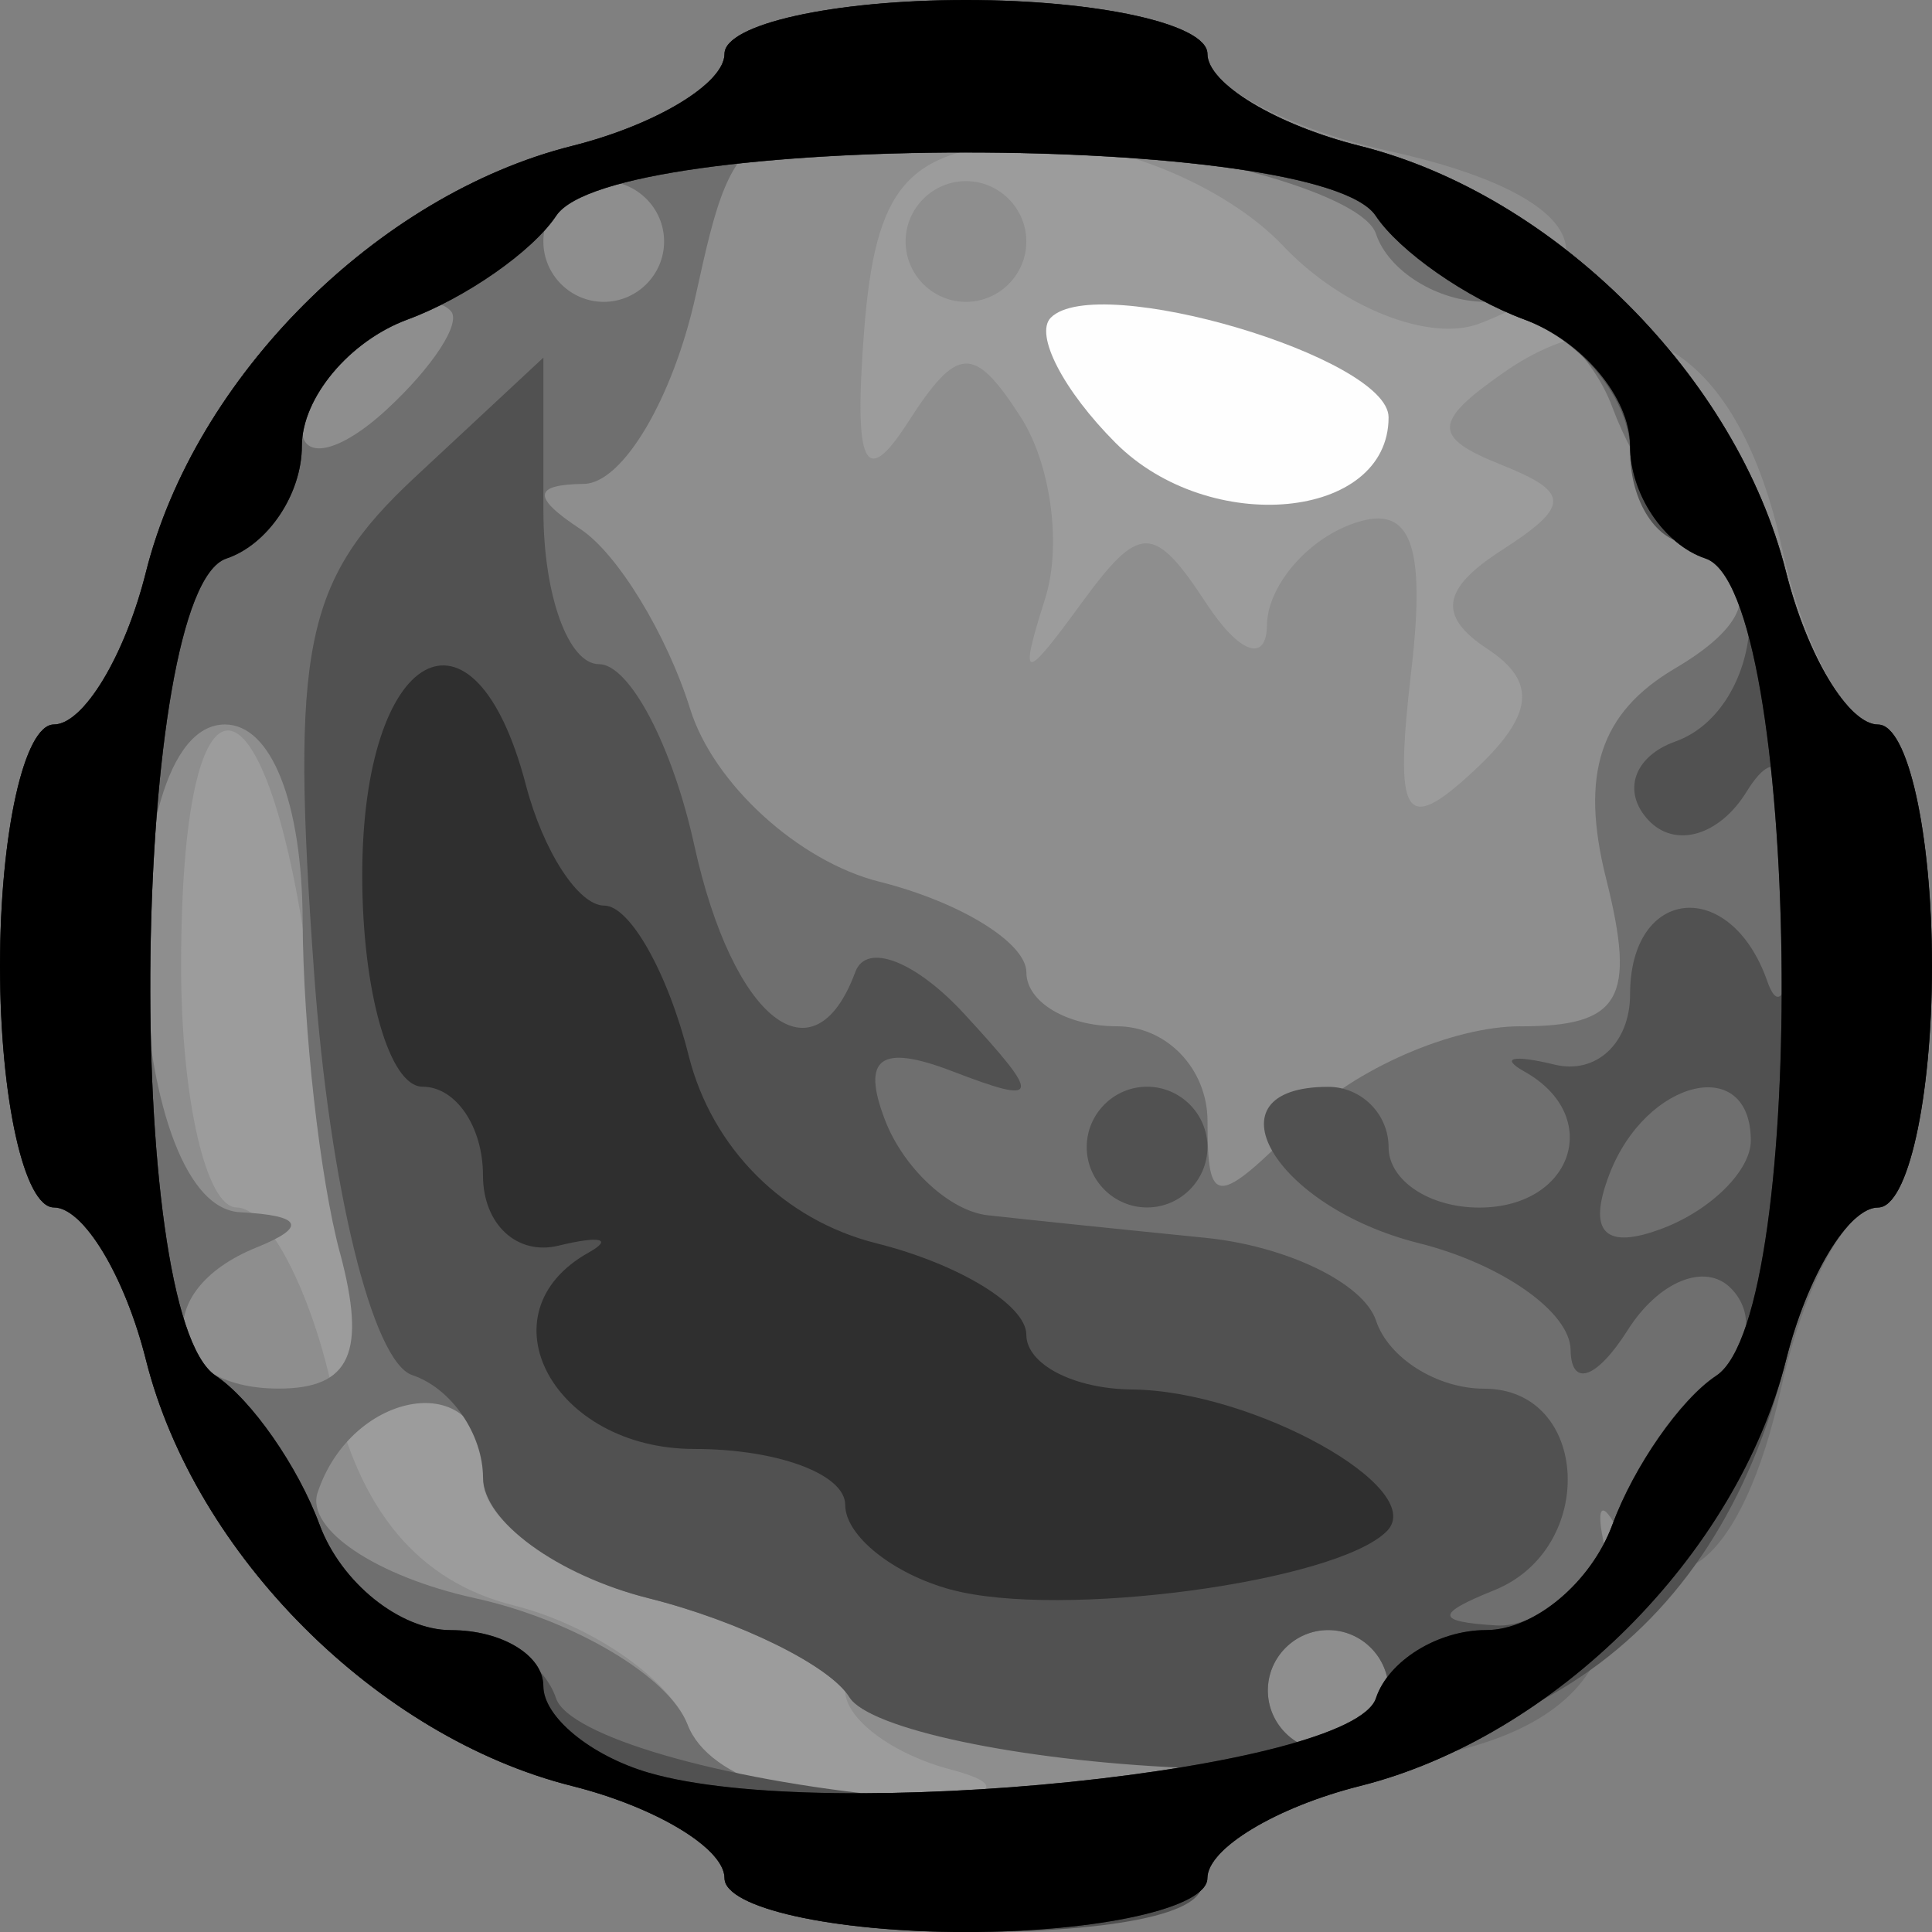 <?xml version="1.0" encoding="UTF-8" standalone="no"?>
<!-- Created with Inkscape (http://www.inkscape.org/) -->
<svg id="svg2" xmlns:rdf="http://www.w3.org/1999/02/22-rdf-syntax-ns#" xmlns="http://www.w3.org/2000/svg" height="32.003" width="32.001" version="1.1" xmlns:cc="http://creativecommons.org/ns#" xmlns:dc="http://purl.org/dc/elements/1.1/">
 <rect width="100%" height="100%" fill="#808080" stroke="none"/>
 <g id="g2998" transform="translate(-1e-5,-1e-5)">
  <path id="path3001" fill="#fefefe" d="M12,31.108c0-0.49-1.136-1.176-2.525-1.525-3.228-0.81-6.247-3.83-7.058-7.058-0.349-1.389-1.035-2.525-1.525-2.525-0.49,0-0.892-1.8-0.892-4s0.401-4,0.892-4c0.49,0,1.177-1.136,1.525-2.525,0.81-3.228,3.83-6.247,7.058-7.058,1.389-0.349,2.525-1.035,2.525-1.525,0-0.49,1.8-0.892,4-0.892s4,0.401,4,0.892c0,0.49,1.136,1.177,2.525,1.525,3.228,0.81,6.247,3.829,7.058,7.058,0.35,1.389,1.036,2.526,1.526,2.526,0.491,0,0.892,1.8,0.892,4s-0.401,4-0.892,4c-0.49,0-1.177,1.136-1.525,2.525-0.81,3.228-3.829,6.247-7.058,7.058-1.39,0.35-2.526,1.036-2.526,1.526,0,0.491-1.8,0.892-4,0.892s-4-0.401-4-0.892z"/>
  <path id="path2999" fill="#9c9c9c" d="M12,31.108c0-0.49-1.136-1.176-2.525-1.525-3.228-0.81-6.247-3.83-7.058-7.058-0.349-1.389-1.035-2.525-1.525-2.525-0.49,0-0.892-1.8-0.892-4s0.401-4,0.892-4c0.49,0,1.177-1.136,1.525-2.525,0.81-3.228,3.83-6.247,7.058-7.058,1.389-0.349,2.525-1.035,2.525-1.525,0-0.49,1.8-0.892,4-0.892s4,0.401,4,0.892c0,0.49,1.136,1.177,2.525,1.525,3.228,0.81,6.247,3.829,7.058,7.058,0.35,1.389,1.036,2.526,1.526,2.526,0.491,0,0.892,1.8,0.892,4s-0.401,4-0.892,4c-0.49,0-1.177,1.136-1.525,2.525-0.81,3.228-3.829,6.247-7.058,7.058-1.39,0.35-2.526,1.036-2.526,1.526,0,0.491-1.8,0.892-4,0.892s-4-0.401-4-0.892zm11-24.196c0-0.993-4.828-2.418-5.594-1.651-0.276,0.276,0.208,1.21,1.075,2.078,1.555,1.554,4.519,1.275,4.519-0.426z"/>
  <path id="path2997" fill="#8e8e8e" d="M12,31.108c0-0.49-1.136-1.176-2.525-1.525-3.228-0.81-6.247-3.83-7.058-7.058-0.349-1.389-1.035-2.525-1.525-2.525-0.49,0-0.892-1.8-0.892-4s0.401-4,0.892-4c0.49,0,1.177-1.136,1.525-2.525,0.81-3.228,3.83-6.247,7.058-7.058,1.389-0.349,2.525-1.035,2.525-1.525,0-0.49,1.8-0.892,4-0.892s4,0.414,4,0.921c0,0.506,1.35,1.217,3,1.579,3.243,0.712,3.892,1.944,1.507,2.859-0.821,0.315-2.284-0.262-3.25-1.283-0.966-1.021-2.873-1.793-4.236-1.716-1.998,0.113-2.524,0.72-2.709,3.132-0.171,2.229,0.015,2.612,0.729,1.5,0.818-1.273,1.092-1.285,1.866-0.083,0.499,0.775,0.682,2.125,0.406,3-0.438,1.388-0.362,1.399,0.593,0.091,0.973-1.333,1.204-1.333,2.079,0,0.542,0.825,0.992,0.986,1,0.357,0.008-0.629,0.627-1.378,1.374-1.665,0.996-0.382,1.268,0.262,1.017,2.417-0.285,2.45-0.114,2.727,1.03,1.665,0.998-0.926,1.061-1.479,0.233-2.024-0.824-0.542-0.762-0.993,0.224-1.629,1.151-0.742,1.151-0.964,0-1.424-1.139-0.455-1.131-0.707,0.046-1.528,2.114-1.475,3.892-0.351,4.609,2.915,0.353,1.605,1.055,2.917,1.561,2.917,0.507,0,0.921,1.8,0.921,4s-0.401,4-0.892,4c-0.49,0-1.177,1.136-1.525,2.525-0.81,3.228-3.829,6.247-7.058,7.058-1.39,0.35-2.526,1.036-2.526,1.526,0,0.491-1.8,0.892-4,0.892s-4-0.401-4-0.892zm3.75-1.798c-0.962-0.251-1.75-0.838-1.75-1.304s-1.35-1.144-3-1.506-3-1.261-3-1.996c0-0.736-0.507-1.506-1.127-1.713-0.62-0.207-1.352-2.719-1.627-5.583-0.588-6.118-2.246-7.009-2.246-1.208,0,2.2,0.414,4,0.921,4,0.506,0,1.217,1.35,1.58,3.001,0.443,2.019,1.428,3.194,3.007,3.59,1.291,0.324,2.591,1.224,2.889,1.999,0.303,0.791,1.762,1.359,3.322,1.294,1.691-0.071,2.095-0.295,1.031-0.573zm-0.75-25.31c0-0.55,0.45-1,1-1s1,0.45,1,1-0.45,1-1,1-1-0.45-1-1z"/>
  <path id="path2995" fill="#6f6f6f" d="M12,31.108c0-0.49-1.136-1.176-2.525-1.525-3.228-0.81-6.247-3.83-7.058-7.058-0.349-1.389-1.035-2.525-1.525-2.525-0.49,0-0.892-1.8-0.892-4s0.401-4,0.892-4c0.49,0,1.177-1.136,1.525-2.525,0.81-3.228,3.83-6.247,7.058-7.058,1.389-0.349,2.525-1.035,2.525-1.525,0-0.49,1.8-0.892,4-0.892s4,0.401,4,0.892c0,0.49,1.136,1.177,2.525,1.525,3.228,0.81,6.247,3.829,7.058,7.058,0.35,1.389,1.036,2.526,1.526,2.526,0.491,0,0.892,1.8,0.892,4s-0.414,4-0.921,4-1.217,1.35-1.579,3c-0.629,2.862-1.851,3.862-2.753,2.25-0.231-0.412-0.31-0.259-0.176,0.341,0.605,2.708-1.572,3.906-6.707,3.691-2.864-0.12-5.472-0.647-5.795-1.171-0.324-0.524-1.822-1.262-3.329-1.64s-2.74-1.352-2.74-2.163c0-1.638-2.166-1.311-2.74,0.413-0.201,0.603,0.971,1.39,2.604,1.749,1.633,0.359,3.218,1.3,3.522,2.091,0.354,0.923,1.999,1.439,4.584,1.439,2.217,0,4.031,0.45,4.031,1s-1.8,1-4,1-4-0.401-4-0.892zm11-3.108c0-0.55-0.45-1-1-1s-1,0.45-1,1,0.45,1,1,1,1-0.45,1-1zm-17.37-7.25c-0.332-1.238-0.609-3.712-0.617-5.5-0.008-1.957-0.52-3.25-1.286-3.25-1.955,0-1.708,7.977,0.25,8.079,1.028,0.053,1.116,0.243,0.273,0.583-1.795,0.725-1.542,2.338,0.367,2.338,1.188,0,1.457-0.596,1.014-2.25zm19.55-3.75c1.662,0,1.924-0.451,1.423-2.447-0.435-1.734-0.102-2.749,1.142-3.482,1.158-0.682,1.39-1.296,0.683-1.803-0.591-0.422-1.364-1.556-1.72-2.518-0.355-0.963-1.297-1.75-2.093-1.75-0.797,0-1.617-0.507-1.824-1.127-0.207-0.62-2.672-1.347-5.478-1.617-5.041-0.484-5.111-0.453-5.787,2.627-0.377,1.714-1.211,3.124-1.855,3.132-0.844,0.011-0.86,0.22-0.055,0.75,0.613,0.404,1.431,1.746,1.817,2.982,0.386,1.236,1.796,2.522,3.135,2.858,1.338,0.336,2.433,1.012,2.433,1.502,0,0.491,0.675,0.892,1.5,0.892s1.5,0.707,1.5,1.571c0,1.429,0.143,1.429,1.571,0,0.865-0.864,2.488-1.571,3.609-1.571zm-17.714-11.85c-0.564-0.593-2.466,0.91-2.466,1.948,0,0.539,0.63,0.4,1.399-0.309,0.77-0.709,1.25-1.447,1.067-1.639zm3.534-1.15c0-0.55-0.45-1-1-1s-1,0.45-1,1,0.45,1,1,1,1-0.45,1-1z"/>
  <path id="path2993" fill="#515151" d="M12,31.108c0-0.49-1.136-1.176-2.525-1.525-3.228-0.81-6.247-3.83-7.058-7.058-0.349-1.389-1.035-2.525-1.525-2.525-0.49,0-0.892-1.8-0.892-4s0.401-4,0.892-4c0.49,0,1.177-1.136,1.525-2.525,0.81-3.228,3.83-6.247,7.058-7.058,1.389-0.349,2.525-1.035,2.525-1.525,0-0.49,1.8-0.892,4-0.892s4,0.401,4,0.892c0,0.49,1.136,1.177,2.525,1.525,3.228,0.81,6.247,3.829,7.058,7.058,0.35,1.389,1.036,2.526,1.526,2.526,0.491,0,0.892,1.8,0.892,4s-0.401,4-0.892,4c-0.49,0-1.177,1.136-1.525,2.525-1.189,4.736-4.532,6.994-10.002,6.754-2.708-0.119-5.189-0.644-5.512-1.168-0.324-0.524-1.822-1.262-3.329-1.64s-2.74-1.277-2.74-1.996c0-0.72-0.527-1.484-1.172-1.699-0.66-0.22-1.37-3.125-1.625-6.643-0.392-5.425-0.171-6.514,1.672-8.232l2.125-1.979v2.539c0,1.397,0.414,2.539,0.92,2.539,0.506,0,1.218,1.35,1.579,3,0.637,2.898,1.98,3.955,2.667,2.099,0.183-0.496,0.994-0.185,1.801,0.69,1.299,1.41,1.276,1.519-0.199,0.952-1.186-0.455-1.506-0.222-1.11,0.81,0.306,0.797,1.07,1.506,1.699,1.577,0.629,0.07,2.249,0.238,3.601,0.373,1.352,0.135,2.627,0.753,2.833,1.372,0.206,0.621,1.012,1.128,1.791,1.128,1.749,0,1.881,2.646,0.167,3.338-0.979,0.395-0.972,0.521,0.031,0.583,0.705,0.043,1.572-0.709,1.927-1.671,0.355-0.963,1.115-2.063,1.69-2.446,0.574-0.383,0.695-1.045,0.269-1.471-0.426-0.426-1.194-0.113-1.706,0.696-0.512,0.809-0.937,0.957-0.946,0.329-0.008-0.627-1.14-1.424-2.515-1.769-2.405-0.603-3.556-2.589-1.5-2.589,0.55,0,1,0.45,1,1s0.675,1,1.5,1c1.557,0,2.062-1.519,0.75-2.253-0.412-0.231-0.188-0.282,0.5-0.115,0.688,0.168,1.25-0.356,1.25-1.164,0-1.79,1.664-1.95,2.272-0.219,0.241,0.688,0.447-0.036,0.458-1.607,0.013-1.895-0.257-2.41-0.801-1.529-0.451,0.73-1.183,0.942-1.625,0.47-0.442-0.471-0.242-1.058,0.446-1.303,1.483-0.53,1.693-3.28,0.25-3.28-0.55,0-1-0.689-1-1.531,0-0.842-0.788-1.822-1.75-2.177-0.962-0.355-2.071-1.129-2.464-1.719-0.929-1.397-12.644-1.397-13.573,0-0.392,0.59-1.5,1.363-2.463,1.719-0.963,0.355-1.75,1.297-1.75,2.094s-0.562,1.635-1.25,1.865c-1.569,0.523-1.726,12.507-0.177,13.536,0.59,0.393,1.363,1.502,1.719,2.464,0.355,0.962,1.297,1.75,2.094,1.75,0.796,0,1.617,0.507,1.824,1.127,0.207,0.62,2.719,1.352,5.583,1.627,6.118,0.588,7.009,2.246,1.208,2.246-2.2,0-4-0.401-4-0.892zm11-3.108c0-0.55-0.45-1-1-1s-1,0.45-1,1,0.45,1,1,1,1-0.45,1-1zm6-9.107c0-1.438-1.735-1.026-2.342,0.556-0.372,0.969-0.076,1.265,0.893,0.893,0.797-0.306,1.449-0.958,1.449-1.449zm-11,0.107c0-0.55,0.45-1,1-1s1,0.45,1,1-0.45,1-1,1-1-0.45-1-1z"/>
  <path id="path2991" fill="#2f2f2f" d="M12,31.108c0-0.49-1.136-1.176-2.525-1.525-3.228-0.81-6.247-3.83-7.058-7.058-0.349-1.389-1.035-2.525-1.525-2.525-0.49,0-0.892-1.8-0.892-4s0.401-4,0.892-4c0.49,0,1.177-1.136,1.525-2.525,0.81-3.228,3.83-6.247,7.058-7.058,1.389-0.349,2.525-1.035,2.525-1.525,0-0.49,1.8-0.892,4-0.892s4,0.401,4,0.892c0,0.49,1.136,1.177,2.525,1.525,3.228,0.81,6.247,3.829,7.058,7.058,0.35,1.389,1.036,2.526,1.526,2.526,0.491,0,0.892,1.8,0.892,4s-0.401,4-0.892,4c-0.49,0-1.177,1.136-1.525,2.525-0.81,3.228-3.829,6.247-7.058,7.058-1.39,0.35-2.526,1.036-2.526,1.526,0,0.491-1.8,0.892-4,0.892s-4-0.401-4-0.892zm10.791-2.981c0.207-0.62,1.027-1.127,1.824-1.127,0.796,0,1.739-0.787,2.094-1.75,0.355-0.963,1.129-2.071,1.719-2.463,1.548-1.029,1.391-13.013-0.178-13.536-0.688-0.229-1.25-1.068-1.25-1.865s-0.788-1.739-1.75-2.094c-0.962-0.355-2.071-1.129-2.464-1.719-0.929-1.397-12.644-1.397-13.573,0-0.392,0.59-1.5,1.363-2.463,1.719-0.963,0.355-1.75,1.297-1.75,2.094s-0.562,1.635-1.25,1.865c-1.569,0.523-1.726,12.507-0.177,13.536,0.59,0.393,1.363,1.502,1.719,2.464,0.355,0.962,1.335,1.75,2.177,1.75,0.842,0,1.531,0.417,1.531,0.927,0,0.51,0.787,1.156,1.75,1.436,2.94,0.855,11.642-0.038,12.041-1.236zm-7.041-1.797c-0.962-0.262-1.75-0.894-1.75-1.403,0-0.51-1.125-0.927-2.5-0.927-2.336,0-3.546-2.249-1.75-3.253,0.412-0.23,0.188-0.282-0.5-0.114-0.688,0.167-1.25-0.357-1.25-1.164,0-0.808-0.45-1.469-1-1.469s-1-1.575-1-3.5c0-3.764,1.851-4.788,2.71-1.5,0.288,1.1,0.872,2,1.298,2,0.426,0,1.056,1.118,1.399,2.485,0.385,1.533,1.575,2.724,3.108,3.108,1.367,0.343,2.485,1.025,2.485,1.515,0,0.49,0.787,0.898,1.75,0.907,2.006,0.018,4.925,1.643,4.219,2.349-0.843,0.843-5.42,1.455-7.219,0.965z"/>
  <path id="path2989" fill="#000" d="M12,31.108c0-0.49-1.136-1.176-2.525-1.525-3.228-0.81-6.247-3.83-7.058-7.058-0.349-1.389-1.035-2.525-1.525-2.525-0.49,0-0.892-1.8-0.892-4s0.401-4,0.892-4c0.49,0,1.177-1.136,1.525-2.525,0.81-3.228,3.83-6.247,7.058-7.058,1.389-0.349,2.525-1.035,2.525-1.525,0-0.49,1.8-0.892,4-0.892s4,0.401,4,0.892c0,0.49,1.136,1.177,2.525,1.525,3.228,0.81,6.247,3.829,7.058,7.058,0.35,1.389,1.036,2.526,1.526,2.526,0.491,0,0.892,1.8,0.892,4s-0.401,4-0.892,4c-0.49,0-1.177,1.136-1.525,2.525-0.81,3.228-3.829,6.247-7.058,7.058-1.39,0.35-2.526,1.036-2.526,1.526,0,0.491-1.8,0.892-4,0.892s-4-0.401-4-0.892zm10.791-2.981c0.207-0.62,1.027-1.127,1.824-1.127,0.796,0,1.739-0.787,2.094-1.75,0.355-0.963,1.129-2.071,1.719-2.463,1.548-1.029,1.391-13.013-0.178-13.536-0.688-0.229-1.25-1.068-1.25-1.865s-0.788-1.739-1.75-2.094c-0.962-0.355-2.071-1.129-2.464-1.719-0.929-1.397-12.644-1.397-13.573,0-0.392,0.59-1.5,1.363-2.463,1.719-0.963,0.355-1.75,1.297-1.75,2.094s-0.562,1.635-1.25,1.865c-1.569,0.523-1.726,12.507-0.177,13.536,0.59,0.393,1.363,1.502,1.719,2.464,0.355,0.962,1.335,1.75,2.177,1.75,0.842,0,1.531,0.417,1.531,0.927,0,0.51,0.787,1.156,1.75,1.436,2.94,0.855,11.642-0.038,12.041-1.236z"/>
 </g>
</svg>
